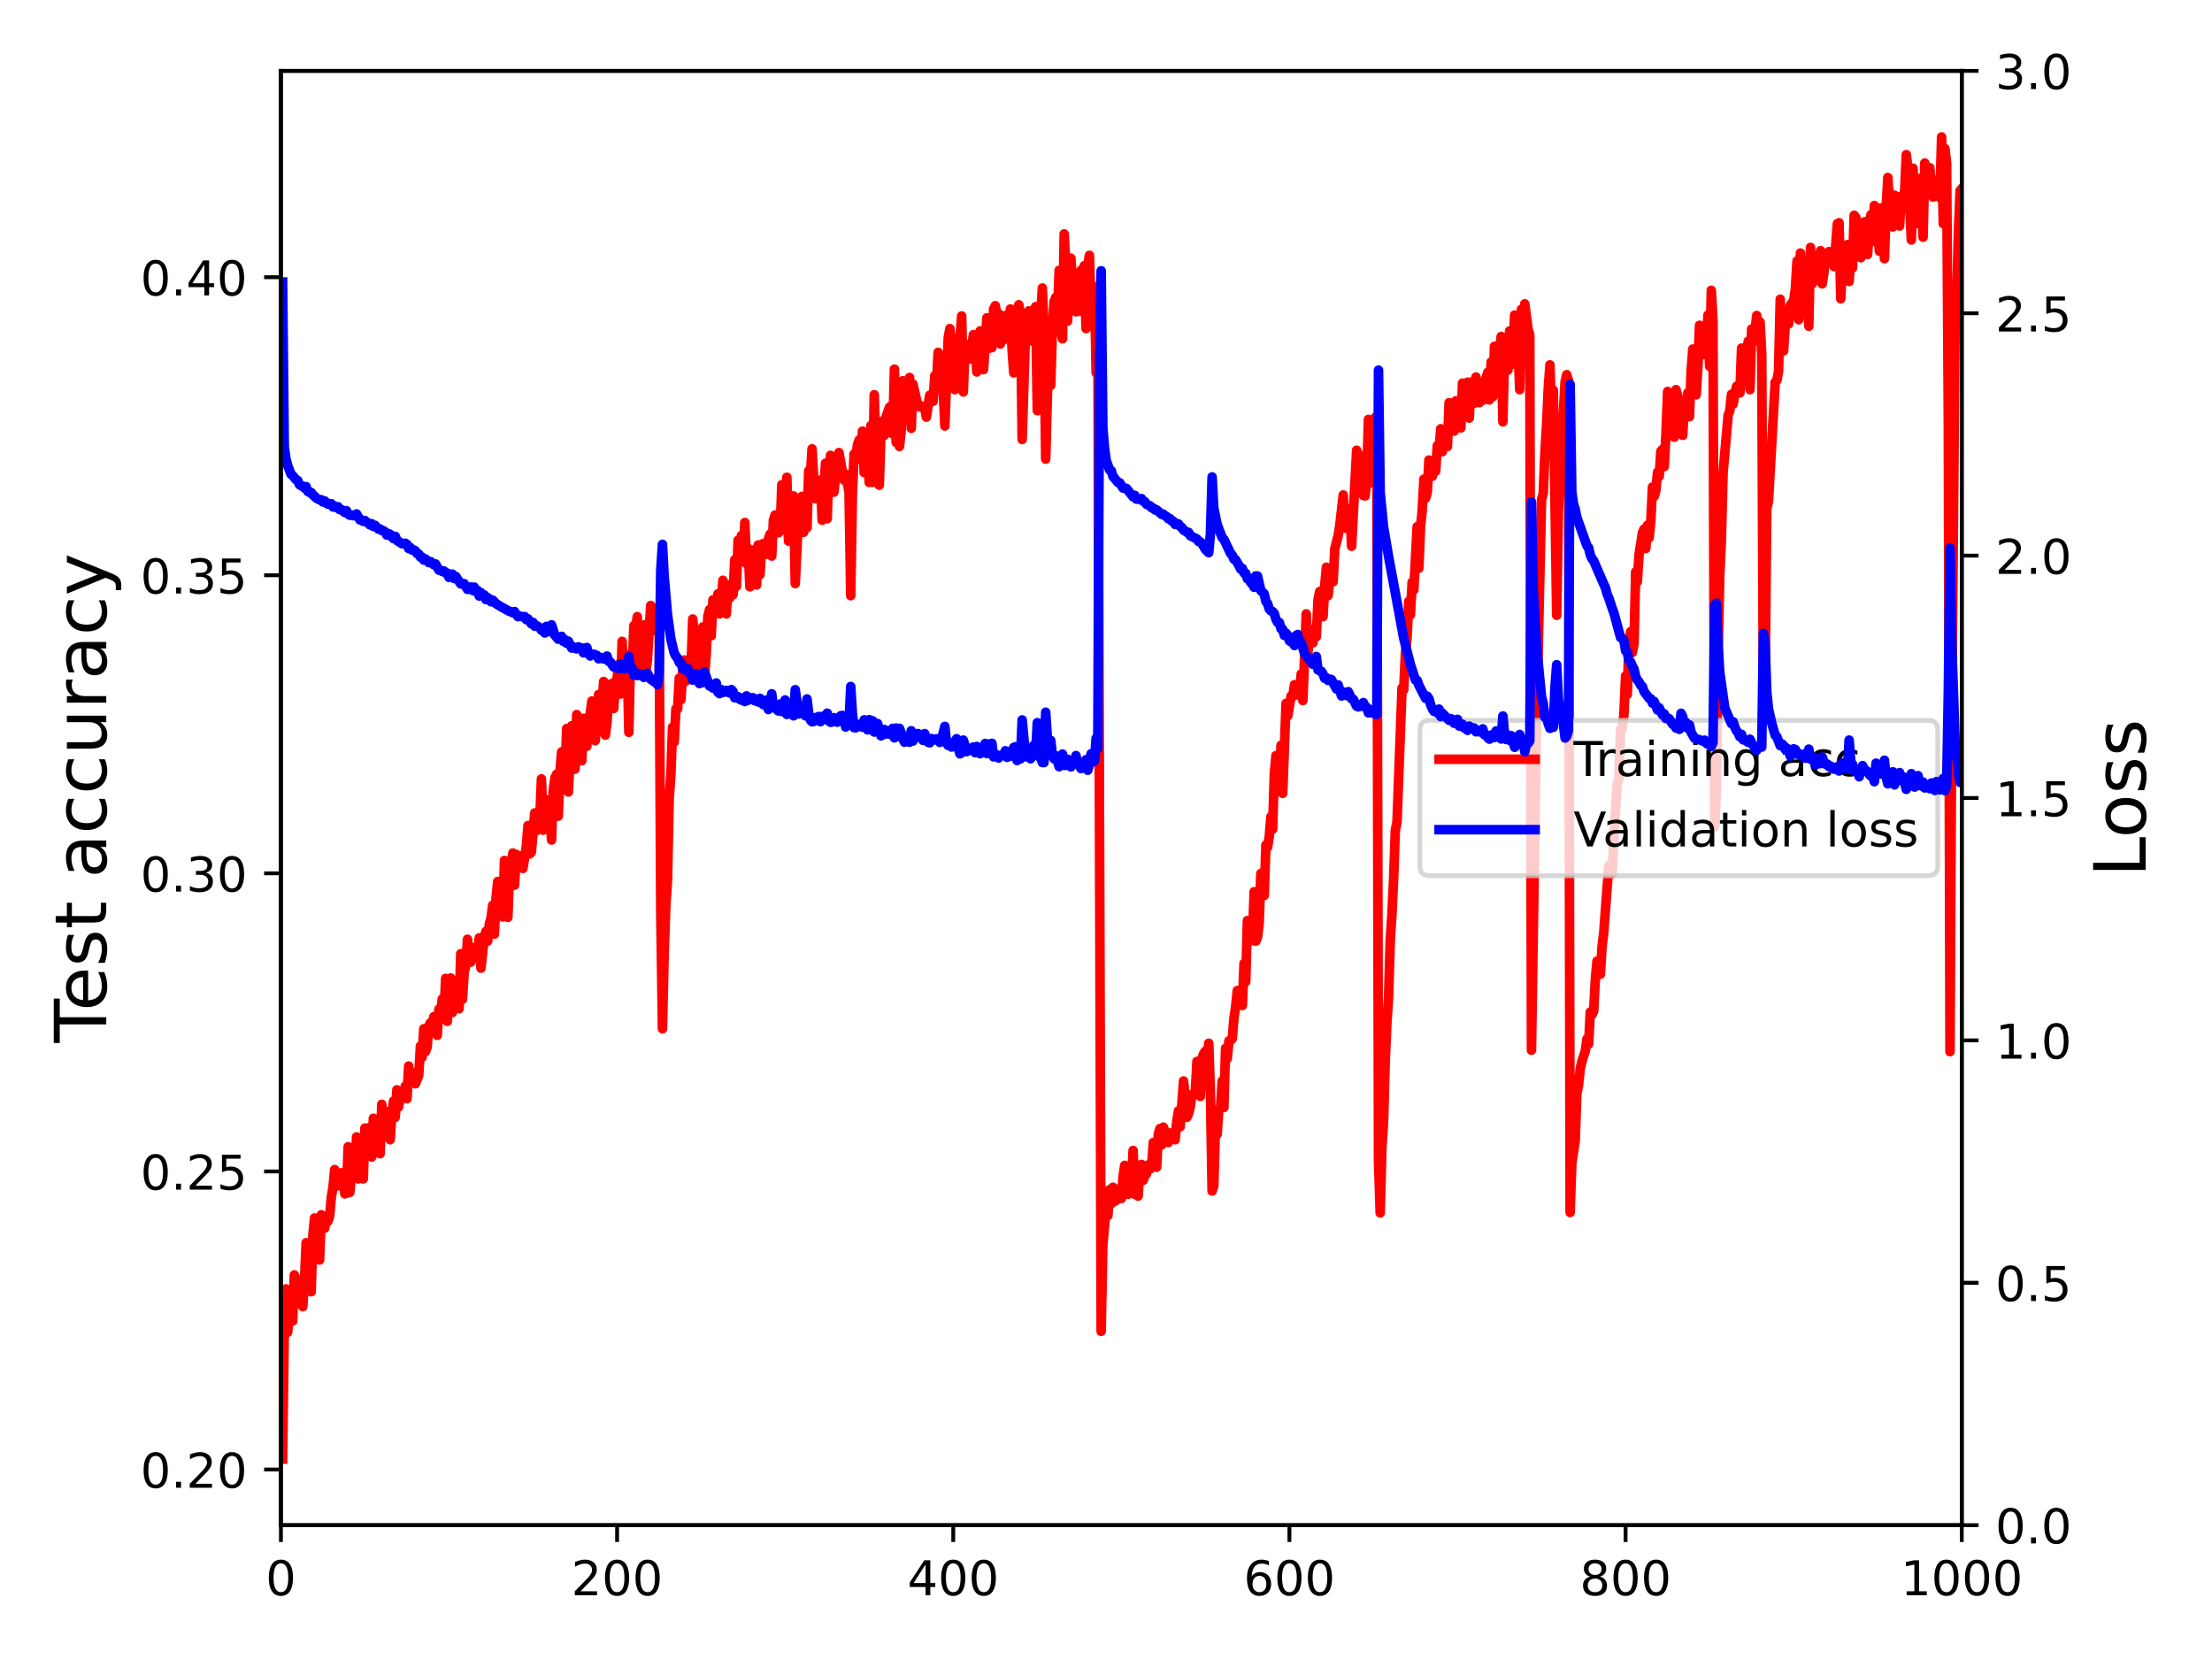 <?xml version="1.0" encoding="utf-8" standalone="no"?>
<!DOCTYPE svg PUBLIC "-//W3C//DTD SVG 1.1//EN"
  "http://www.w3.org/Graphics/SVG/1.1/DTD/svg11.dtd">
<!-- Created with matplotlib (https://matplotlib.org/) -->
<svg height="345.6pt" version="1.1" viewBox="0 0 460.8 345.6" width="460.8pt" xmlns="http://www.w3.org/2000/svg" xmlns:xlink="http://www.w3.org/1999/xlink">
 <defs>
  <style type="text/css">*{stroke-linecap:butt;stroke-linejoin:round;}</style>
 </defs>
 <g id="figure_1">
  <g id="patch_1">
   <path d="M 0 345.6 
L 460.8 345.6 
L 460.8 0 
L 0 0 
z
" style="fill:#ffffff;"/>
  </g>
  <g id="axes_1">
   <g id="patch_2">
    <path d="M 58.52 317.72 
L 408.67 317.72 
L 408.67 14.76 
L 58.52 14.76 
z
" style="fill:#ffffff;"/>
   </g>
   <g id="matplotlib.axis_1">
    <g id="xtick_1">
     <g id="line2d_1">
      <defs>
       <path d="M 0 0 
L 0 3.5 
" id="m85504919a7" style="stroke:#000000;stroke-width:0.8;"/>
      </defs>
      <g>
       <use style="stroke:#000000;stroke-width:0.8;" x="58.52" xlink:href="#m85504919a7" y="317.72"/>
      </g>
     </g>
     <g id="text_1">
      <!-- 0 -->
      <g transform="translate(55.339 332.318)scale(0.1 -0.1)">
       <defs>
        <path d="M 31.781 66.406 
Q 24.172 66.406 20.328 58.906 
Q 16.5 51.422 16.5 36.375 
Q 16.5 21.391 20.328 13.891 
Q 24.172 6.391 31.781 6.391 
Q 39.453 6.391 43.281 13.891 
Q 47.125 21.391 47.125 36.375 
Q 47.125 51.422 43.281 58.906 
Q 39.453 66.406 31.781 66.406 
z
M 31.781 74.219 
Q 44.047 74.219 50.516 64.516 
Q 56.984 54.828 56.984 36.375 
Q 56.984 17.969 50.516 8.266 
Q 44.047 -1.422 31.781 -1.422 
Q 19.531 -1.422 13.062 8.266 
Q 6.594 17.969 6.594 36.375 
Q 6.594 54.828 13.062 64.516 
Q 19.531 74.219 31.781 74.219 
z
" id="DejaVuSans-48"/>
       </defs>
       <use xlink:href="#DejaVuSans-48"/>
      </g>
     </g>
    </g>
    <g id="xtick_2">
     <g id="line2d_2">
      <g>
       <use style="stroke:#000000;stroke-width:0.8;" x="128.55" xlink:href="#m85504919a7" y="317.72"/>
      </g>
     </g>
     <g id="text_2">
      <!-- 200 -->
      <g transform="translate(119.006 332.318)scale(0.1 -0.1)">
       <defs>
        <path d="M 19.188 8.297 
L 53.609 8.297 
L 53.609 0 
L 7.328 0 
L 7.328 8.297 
Q 12.938 14.109 22.625 23.891 
Q 32.328 33.688 34.812 36.531 
Q 39.547 41.844 41.422 45.531 
Q 43.312 49.219 43.312 52.781 
Q 43.312 58.594 39.234 62.25 
Q 35.156 65.922 28.609 65.922 
Q 23.969 65.922 18.812 64.312 
Q 13.672 62.703 7.812 59.422 
L 7.812 69.391 
Q 13.766 71.781 18.938 73 
Q 24.125 74.219 28.422 74.219 
Q 39.75 74.219 46.484 68.547 
Q 53.219 62.891 53.219 53.422 
Q 53.219 48.922 51.531 44.891 
Q 49.859 40.875 45.406 35.406 
Q 44.188 33.984 37.641 27.219 
Q 31.109 20.453 19.188 8.297 
z
" id="DejaVuSans-50"/>
       </defs>
       <use xlink:href="#DejaVuSans-50"/>
       <use x="63.623" xlink:href="#DejaVuSans-48"/>
       <use x="127.246" xlink:href="#DejaVuSans-48"/>
      </g>
     </g>
    </g>
    <g id="xtick_3">
     <g id="line2d_3">
      <g>
       <use style="stroke:#000000;stroke-width:0.8;" x="198.58" xlink:href="#m85504919a7" y="317.72"/>
      </g>
     </g>
     <g id="text_3">
      <!-- 400 -->
      <g transform="translate(189.036 332.318)scale(0.1 -0.1)">
       <defs>
        <path d="M 37.797 64.312 
L 12.891 25.391 
L 37.797 25.391 
z
M 35.203 72.906 
L 47.609 72.906 
L 47.609 25.391 
L 58.016 25.391 
L 58.016 17.188 
L 47.609 17.188 
L 47.609 0 
L 37.797 0 
L 37.797 17.188 
L 4.891 17.188 
L 4.891 26.703 
z
" id="DejaVuSans-52"/>
       </defs>
       <use xlink:href="#DejaVuSans-52"/>
       <use x="63.623" xlink:href="#DejaVuSans-48"/>
       <use x="127.246" xlink:href="#DejaVuSans-48"/>
      </g>
     </g>
    </g>
    <g id="xtick_4">
     <g id="line2d_4">
      <g>
       <use style="stroke:#000000;stroke-width:0.8;" x="268.61" xlink:href="#m85504919a7" y="317.72"/>
      </g>
     </g>
     <g id="text_4">
      <!-- 600 -->
      <g transform="translate(259.066 332.318)scale(0.1 -0.1)">
       <defs>
        <path d="M 33.016 40.375 
Q 26.375 40.375 22.484 35.828 
Q 18.609 31.297 18.609 23.391 
Q 18.609 15.531 22.484 10.953 
Q 26.375 6.391 33.016 6.391 
Q 39.656 6.391 43.531 10.953 
Q 47.406 15.531 47.406 23.391 
Q 47.406 31.297 43.531 35.828 
Q 39.656 40.375 33.016 40.375 
z
M 52.594 71.297 
L 52.594 62.312 
Q 48.875 64.062 45.094 64.984 
Q 41.312 65.922 37.594 65.922 
Q 27.828 65.922 22.672 59.328 
Q 17.531 52.734 16.797 39.406 
Q 19.672 43.656 24.016 45.922 
Q 28.375 48.188 33.594 48.188 
Q 44.578 48.188 50.953 41.516 
Q 57.328 34.859 57.328 23.391 
Q 57.328 12.156 50.688 5.359 
Q 44.047 -1.422 33.016 -1.422 
Q 20.359 -1.422 13.672 8.266 
Q 6.984 17.969 6.984 36.375 
Q 6.984 53.656 15.188 63.938 
Q 23.391 74.219 37.203 74.219 
Q 40.922 74.219 44.703 73.484 
Q 48.484 72.75 52.594 71.297 
z
" id="DejaVuSans-54"/>
       </defs>
       <use xlink:href="#DejaVuSans-54"/>
       <use x="63.623" xlink:href="#DejaVuSans-48"/>
       <use x="127.246" xlink:href="#DejaVuSans-48"/>
      </g>
     </g>
    </g>
    <g id="xtick_5">
     <g id="line2d_5">
      <g>
       <use style="stroke:#000000;stroke-width:0.8;" x="338.64" xlink:href="#m85504919a7" y="317.72"/>
      </g>
     </g>
     <g id="text_5">
      <!-- 800 -->
      <g transform="translate(329.096 332.318)scale(0.1 -0.1)">
       <defs>
        <path d="M 31.781 34.625 
Q 24.75 34.625 20.719 30.859 
Q 16.703 27.094 16.703 20.516 
Q 16.703 13.922 20.719 10.156 
Q 24.75 6.391 31.781 6.391 
Q 38.812 6.391 42.859 10.172 
Q 46.922 13.969 46.922 20.516 
Q 46.922 27.094 42.891 30.859 
Q 38.875 34.625 31.781 34.625 
z
M 21.922 38.812 
Q 15.578 40.375 12.031 44.719 
Q 8.5 49.078 8.5 55.328 
Q 8.5 64.062 14.719 69.141 
Q 20.953 74.219 31.781 74.219 
Q 42.672 74.219 48.875 69.141 
Q 55.078 64.062 55.078 55.328 
Q 55.078 49.078 51.531 44.719 
Q 48 40.375 41.703 38.812 
Q 48.828 37.156 52.797 32.312 
Q 56.781 27.484 56.781 20.516 
Q 56.781 9.906 50.312 4.234 
Q 43.844 -1.422 31.781 -1.422 
Q 19.734 -1.422 13.25 4.234 
Q 6.781 9.906 6.781 20.516 
Q 6.781 27.484 10.781 32.312 
Q 14.797 37.156 21.922 38.812 
z
M 18.312 54.391 
Q 18.312 48.734 21.844 45.562 
Q 25.391 42.391 31.781 42.391 
Q 38.141 42.391 41.719 45.562 
Q 45.312 48.734 45.312 54.391 
Q 45.312 60.062 41.719 63.234 
Q 38.141 66.406 31.781 66.406 
Q 25.391 66.406 21.844 63.234 
Q 18.312 60.062 18.312 54.391 
z
" id="DejaVuSans-56"/>
       </defs>
       <use xlink:href="#DejaVuSans-56"/>
       <use x="63.623" xlink:href="#DejaVuSans-48"/>
       <use x="127.246" xlink:href="#DejaVuSans-48"/>
      </g>
     </g>
    </g>
    <g id="xtick_6">
     <g id="line2d_6">
      <g>
       <use style="stroke:#000000;stroke-width:0.8;" x="408.67" xlink:href="#m85504919a7" y="317.72"/>
      </g>
     </g>
     <g id="text_6">
      <!-- 1000 -->
      <g transform="translate(395.945 332.318)scale(0.1 -0.1)">
       <defs>
        <path d="M 12.406 8.297 
L 28.516 8.297 
L 28.516 63.922 
L 10.984 60.406 
L 10.984 69.391 
L 28.422 72.906 
L 38.281 72.906 
L 38.281 8.297 
L 54.391 8.297 
L 54.391 0 
L 12.406 0 
z
" id="DejaVuSans-49"/>
       </defs>
       <use xlink:href="#DejaVuSans-49"/>
       <use x="63.623" xlink:href="#DejaVuSans-48"/>
       <use x="127.246" xlink:href="#DejaVuSans-48"/>
       <use x="190.869" xlink:href="#DejaVuSans-48"/>
      </g>
     </g>
    </g>
   </g>
   <g id="matplotlib.axis_2">
    <g id="ytick_1">
     <g id="line2d_7">
      <defs>
       <path d="M 0 0 
L -3.5 0 
" id="m773c9b6394" style="stroke:#000000;stroke-width:0.8;"/>
      </defs>
      <g>
       <use style="stroke:#000000;stroke-width:0.8;" x="58.52" xlink:href="#m773c9b6394" y="306.124"/>
      </g>
     </g>
     <g id="text_7">
      <!-- 0.20 -->
      <g transform="translate(29.254 309.924)scale(0.1 -0.1)">
       <defs>
        <path d="M 10.688 12.406 
L 21 12.406 
L 21 0 
L 10.688 0 
z
" id="DejaVuSans-46"/>
       </defs>
       <use xlink:href="#DejaVuSans-48"/>
       <use x="63.623" xlink:href="#DejaVuSans-46"/>
       <use x="95.41" xlink:href="#DejaVuSans-50"/>
       <use x="159.033" xlink:href="#DejaVuSans-48"/>
      </g>
     </g>
    </g>
    <g id="ytick_2">
     <g id="line2d_8">
      <g>
       <use style="stroke:#000000;stroke-width:0.8;" x="58.52" xlink:href="#m773c9b6394" y="244.029"/>
      </g>
     </g>
     <g id="text_8">
      <!-- 0.25 -->
      <g transform="translate(29.254 247.828)scale(0.1 -0.1)">
       <defs>
        <path d="M 10.797 72.906 
L 49.516 72.906 
L 49.516 64.594 
L 19.828 64.594 
L 19.828 46.734 
Q 21.969 47.469 24.109 47.828 
Q 26.266 48.188 28.422 48.188 
Q 40.625 48.188 47.75 41.5 
Q 54.891 34.812 54.891 23.391 
Q 54.891 11.625 47.562 5.094 
Q 40.234 -1.422 26.906 -1.422 
Q 22.312 -1.422 17.547 -0.641 
Q 12.797 0.141 7.719 1.703 
L 7.719 11.625 
Q 12.109 9.234 16.797 8.062 
Q 21.484 6.891 26.703 6.891 
Q 35.156 6.891 40.078 11.328 
Q 45.016 15.766 45.016 23.391 
Q 45.016 31 40.078 35.438 
Q 35.156 39.891 26.703 39.891 
Q 22.75 39.891 18.812 39.016 
Q 14.891 38.141 10.797 36.281 
z
" id="DejaVuSans-53"/>
       </defs>
       <use xlink:href="#DejaVuSans-48"/>
       <use x="63.623" xlink:href="#DejaVuSans-46"/>
       <use x="95.41" xlink:href="#DejaVuSans-50"/>
       <use x="159.033" xlink:href="#DejaVuSans-53"/>
      </g>
     </g>
    </g>
    <g id="ytick_3">
     <g id="line2d_9">
      <g>
       <use style="stroke:#000000;stroke-width:0.8;" x="58.52" xlink:href="#m773c9b6394" y="181.934"/>
      </g>
     </g>
     <g id="text_9">
      <!-- 0.30 -->
      <g transform="translate(29.254 185.733)scale(0.1 -0.1)">
       <defs>
        <path d="M 40.578 39.312 
Q 47.656 37.797 51.625 33 
Q 55.609 28.219 55.609 21.188 
Q 55.609 10.406 48.188 4.484 
Q 40.766 -1.422 27.094 -1.422 
Q 22.516 -1.422 17.656 -0.516 
Q 12.797 0.391 7.625 2.203 
L 7.625 11.719 
Q 11.719 9.328 16.594 8.109 
Q 21.484 6.891 26.812 6.891 
Q 36.078 6.891 40.938 10.547 
Q 45.797 14.203 45.797 21.188 
Q 45.797 27.641 41.281 31.266 
Q 36.766 34.906 28.719 34.906 
L 20.219 34.906 
L 20.219 43.016 
L 29.109 43.016 
Q 36.375 43.016 40.234 45.922 
Q 44.094 48.828 44.094 54.297 
Q 44.094 59.906 40.109 62.906 
Q 36.141 65.922 28.719 65.922 
Q 24.656 65.922 20.016 65.031 
Q 15.375 64.156 9.812 62.312 
L 9.812 71.094 
Q 15.438 72.656 20.344 73.438 
Q 25.25 74.219 29.594 74.219 
Q 40.828 74.219 47.359 69.109 
Q 53.906 64.016 53.906 55.328 
Q 53.906 49.266 50.438 45.094 
Q 46.969 40.922 40.578 39.312 
z
" id="DejaVuSans-51"/>
       </defs>
       <use xlink:href="#DejaVuSans-48"/>
       <use x="63.623" xlink:href="#DejaVuSans-46"/>
       <use x="95.41" xlink:href="#DejaVuSans-51"/>
       <use x="159.033" xlink:href="#DejaVuSans-48"/>
      </g>
     </g>
    </g>
    <g id="ytick_4">
     <g id="line2d_10">
      <g>
       <use style="stroke:#000000;stroke-width:0.8;" x="58.52" xlink:href="#m773c9b6394" y="119.838"/>
      </g>
     </g>
     <g id="text_10">
      <!-- 0.35 -->
      <g transform="translate(29.254 123.638)scale(0.1 -0.1)">
       <use xlink:href="#DejaVuSans-48"/>
       <use x="63.623" xlink:href="#DejaVuSans-46"/>
       <use x="95.41" xlink:href="#DejaVuSans-51"/>
       <use x="159.033" xlink:href="#DejaVuSans-53"/>
      </g>
     </g>
    </g>
    <g id="ytick_5">
     <g id="line2d_11">
      <g>
       <use style="stroke:#000000;stroke-width:0.8;" x="58.52" xlink:href="#m773c9b6394" y="57.743"/>
      </g>
     </g>
     <g id="text_11">
      <!-- 0.40 -->
      <g transform="translate(29.254 61.542)scale(0.1 -0.1)">
       <use xlink:href="#DejaVuSans-48"/>
       <use x="63.623" xlink:href="#DejaVuSans-46"/>
       <use x="95.41" xlink:href="#DejaVuSans-52"/>
       <use x="159.033" xlink:href="#DejaVuSans-48"/>
      </g>
     </g>
    </g>
    <g id="text_12">
     <!-- Test accuracy -->
     <g transform="translate(22.135 217.231)rotate(-90)scale(0.15 -0.15)">
      <defs>
       <path d="M -0.297 72.906 
L 61.375 72.906 
L 61.375 64.594 
L 35.5 64.594 
L 35.5 0 
L 25.594 0 
L 25.594 64.594 
L -0.297 64.594 
z
" id="DejaVuSans-84"/>
       <path d="M 56.203 29.594 
L 56.203 25.203 
L 14.891 25.203 
Q 15.484 15.922 20.484 11.062 
Q 25.484 6.203 34.422 6.203 
Q 39.594 6.203 44.453 7.469 
Q 49.312 8.734 54.109 11.281 
L 54.109 2.781 
Q 49.266 0.734 44.188 -0.344 
Q 39.109 -1.422 33.891 -1.422 
Q 20.797 -1.422 13.156 6.188 
Q 5.516 13.812 5.516 26.812 
Q 5.516 40.234 12.766 48.109 
Q 20.016 56 32.328 56 
Q 43.359 56 49.781 48.891 
Q 56.203 41.797 56.203 29.594 
z
M 47.219 32.234 
Q 47.125 39.594 43.094 43.984 
Q 39.062 48.391 32.422 48.391 
Q 24.906 48.391 20.391 44.141 
Q 15.875 39.891 15.188 32.172 
z
" id="DejaVuSans-101"/>
       <path d="M 44.281 53.078 
L 44.281 44.578 
Q 40.484 46.531 36.375 47.5 
Q 32.281 48.484 27.875 48.484 
Q 21.188 48.484 17.844 46.438 
Q 14.5 44.391 14.5 40.281 
Q 14.5 37.156 16.891 35.375 
Q 19.281 33.594 26.516 31.984 
L 29.594 31.297 
Q 39.156 29.25 43.188 25.516 
Q 47.219 21.781 47.219 15.094 
Q 47.219 7.469 41.188 3.016 
Q 35.156 -1.422 24.609 -1.422 
Q 20.219 -1.422 15.453 -0.562 
Q 10.688 0.297 5.422 2 
L 5.422 11.281 
Q 10.406 8.688 15.234 7.391 
Q 20.062 6.109 24.812 6.109 
Q 31.156 6.109 34.562 8.281 
Q 37.984 10.453 37.984 14.406 
Q 37.984 18.062 35.516 20.016 
Q 33.062 21.969 24.703 23.781 
L 21.578 24.516 
Q 13.234 26.266 9.516 29.906 
Q 5.812 33.547 5.812 39.891 
Q 5.812 47.609 11.281 51.797 
Q 16.75 56 26.812 56 
Q 31.781 56 36.172 55.266 
Q 40.578 54.547 44.281 53.078 
z
" id="DejaVuSans-115"/>
       <path d="M 18.312 70.219 
L 18.312 54.688 
L 36.812 54.688 
L 36.812 47.703 
L 18.312 47.703 
L 18.312 18.016 
Q 18.312 11.328 20.141 9.422 
Q 21.969 7.516 27.594 7.516 
L 36.812 7.516 
L 36.812 0 
L 27.594 0 
Q 17.188 0 13.234 3.875 
Q 9.281 7.766 9.281 18.016 
L 9.281 47.703 
L 2.688 47.703 
L 2.688 54.688 
L 9.281 54.688 
L 9.281 70.219 
z
" id="DejaVuSans-116"/>
       <path id="DejaVuSans-32"/>
       <path d="M 34.281 27.484 
Q 23.391 27.484 19.188 25 
Q 14.984 22.516 14.984 16.5 
Q 14.984 11.719 18.141 8.906 
Q 21.297 6.109 26.703 6.109 
Q 34.188 6.109 38.703 11.406 
Q 43.219 16.703 43.219 25.484 
L 43.219 27.484 
z
M 52.203 31.203 
L 52.203 0 
L 43.219 0 
L 43.219 8.297 
Q 40.141 3.328 35.547 0.953 
Q 30.953 -1.422 24.312 -1.422 
Q 15.922 -1.422 10.953 3.297 
Q 6 8.016 6 15.922 
Q 6 25.141 12.172 29.828 
Q 18.359 34.516 30.609 34.516 
L 43.219 34.516 
L 43.219 35.406 
Q 43.219 41.609 39.141 45 
Q 35.062 48.391 27.688 48.391 
Q 23 48.391 18.547 47.266 
Q 14.109 46.141 10.016 43.891 
L 10.016 52.203 
Q 14.938 54.109 19.578 55.047 
Q 24.219 56 28.609 56 
Q 40.484 56 46.344 49.844 
Q 52.203 43.703 52.203 31.203 
z
" id="DejaVuSans-97"/>
       <path d="M 48.781 52.594 
L 48.781 44.188 
Q 44.969 46.297 41.141 47.344 
Q 37.312 48.391 33.406 48.391 
Q 24.656 48.391 19.812 42.844 
Q 14.984 37.312 14.984 27.297 
Q 14.984 17.281 19.812 11.734 
Q 24.656 6.203 33.406 6.203 
Q 37.312 6.203 41.141 7.25 
Q 44.969 8.297 48.781 10.406 
L 48.781 2.094 
Q 45.016 0.344 40.984 -0.531 
Q 36.969 -1.422 32.422 -1.422 
Q 20.062 -1.422 12.781 6.344 
Q 5.516 14.109 5.516 27.297 
Q 5.516 40.672 12.859 48.328 
Q 20.219 56 33.016 56 
Q 37.156 56 41.109 55.141 
Q 45.062 54.297 48.781 52.594 
z
" id="DejaVuSans-99"/>
       <path d="M 8.5 21.578 
L 8.5 54.688 
L 17.484 54.688 
L 17.484 21.922 
Q 17.484 14.156 20.5 10.266 
Q 23.531 6.391 29.594 6.391 
Q 36.859 6.391 41.078 11.031 
Q 45.312 15.672 45.312 23.688 
L 45.312 54.688 
L 54.297 54.688 
L 54.297 0 
L 45.312 0 
L 45.312 8.406 
Q 42.047 3.422 37.719 1 
Q 33.406 -1.422 27.688 -1.422 
Q 18.266 -1.422 13.375 4.438 
Q 8.5 10.297 8.5 21.578 
z
M 31.109 56 
z
" id="DejaVuSans-117"/>
       <path d="M 41.109 46.297 
Q 39.594 47.172 37.812 47.578 
Q 36.031 48 33.891 48 
Q 26.266 48 22.188 43.047 
Q 18.109 38.094 18.109 28.812 
L 18.109 0 
L 9.078 0 
L 9.078 54.688 
L 18.109 54.688 
L 18.109 46.188 
Q 20.953 51.172 25.484 53.578 
Q 30.031 56 36.531 56 
Q 37.453 56 38.578 55.875 
Q 39.703 55.766 41.062 55.516 
z
" id="DejaVuSans-114"/>
       <path d="M 32.172 -5.078 
Q 28.375 -14.844 24.75 -17.812 
Q 21.141 -20.797 15.094 -20.797 
L 7.906 -20.797 
L 7.906 -13.281 
L 13.188 -13.281 
Q 16.891 -13.281 18.938 -11.516 
Q 21 -9.766 23.484 -3.219 
L 25.094 0.875 
L 2.984 54.688 
L 12.5 54.688 
L 29.594 11.922 
L 46.688 54.688 
L 56.203 54.688 
z
" id="DejaVuSans-121"/>
      </defs>
      <use xlink:href="#DejaVuSans-84"/>
      <use x="44.084" xlink:href="#DejaVuSans-101"/>
      <use x="105.607" xlink:href="#DejaVuSans-115"/>
      <use x="157.707" xlink:href="#DejaVuSans-116"/>
      <use x="196.916" xlink:href="#DejaVuSans-32"/>
      <use x="228.703" xlink:href="#DejaVuSans-97"/>
      <use x="289.982" xlink:href="#DejaVuSans-99"/>
      <use x="344.963" xlink:href="#DejaVuSans-99"/>
      <use x="399.943" xlink:href="#DejaVuSans-117"/>
      <use x="463.322" xlink:href="#DejaVuSans-114"/>
      <use x="504.436" xlink:href="#DejaVuSans-97"/>
      <use x="565.715" xlink:href="#DejaVuSans-99"/>
      <use x="620.695" xlink:href="#DejaVuSans-121"/>
     </g>
    </g>
   </g>
   <g id="line2d_12">
    <path clip-path="url(#p4b87b44913)" d="M 58.87 303.949 
L 59.22 277.34 
L 59.57 268.502 
L 59.921 277.534 
L 60.271 273.552 
L 60.621 271.804 
L 60.971 275.203 
L 61.321 265.589 
L 61.671 271.221 
L 62.022 266.56 
L 62.372 267.919 
L 62.722 267.919 
L 63.072 272.192 
L 63.422 266.948 
L 63.772 258.888 
L 64.122 259.276 
L 64.473 262.772 
L 64.823 269.085 
L 65.173 257.334 
L 65.523 253.741 
L 65.873 254.906 
L 66.223 256.751 
L 66.573 262.481 
L 66.924 253.061 
L 67.274 253.644 
L 67.624 255.877 
L 67.974 253.935 
L 68.324 254.42 
L 68.674 253.255 
L 69.025 249.37 
L 69.375 247.234 
L 69.725 243.641 
L 70.075 247.137 
L 70.425 246.069 
L 70.775 246.069 
L 71.125 244.32 
L 71.476 244.515 
L 71.826 248.691 
L 72.176 248.594 
L 72.526 238.882 
L 72.876 248.399 
L 73.226 244.418 
L 73.576 243.738 
L 73.927 244.515 
L 74.277 236.843 
L 74.627 245.583 
L 74.977 240.242 
L 75.327 244.903 
L 75.677 245.583 
L 76.028 234.997 
L 76.378 236.648 
L 76.728 236.551 
L 77.078 234.803 
L 77.428 241.019 
L 77.778 232.958 
L 78.128 238.396 
L 78.479 236.163 
L 78.829 237.231 
L 79.179 240.339 
L 79.529 230.045 
L 79.879 235.58 
L 80.579 231.598 
L 80.93 232.958 
L 81.28 237.425 
L 81.63 231.987 
L 81.98 229.365 
L 82.33 232.764 
L 82.68 227.034 
L 83.031 230.627 
L 83.381 228.588 
L 83.731 227.617 
L 84.081 228.782 
L 84.431 226.257 
L 84.781 228.879 
L 85.131 222.081 
L 85.482 225.383 
L 85.832 224.121 
L 86.182 223.538 
L 86.532 225.772 
L 87.232 224.023 
L 87.582 217.905 
L 87.933 220.236 
L 88.283 214.312 
L 88.633 219.071 
L 88.983 218.099 
L 89.333 213.729 
L 89.683 213.049 
L 90.034 213.632 
L 90.384 211.787 
L 90.734 213.147 
L 91.084 215.672 
L 91.434 210.233 
L 91.784 211.01 
L 92.134 208.097 
L 92.485 211.593 
L 92.835 203.824 
L 93.185 212.758 
L 93.535 206.543 
L 93.885 203.726 
L 94.235 210.913 
L 94.936 206.251 
L 95.286 207.708 
L 95.636 210.136 
L 95.986 198.676 
L 96.336 208.194 
L 96.686 202.658 
L 97.037 201.007 
L 97.387 195.666 
L 97.737 199.842 
L 98.087 200.424 
L 98.437 197.414 
L 98.787 197.802 
L 99.137 199.356 
L 99.488 198.774 
L 99.838 195.375 
L 100.188 201.687 
L 100.888 195.18 
L 101.238 194.015 
L 101.588 196.054 
L 101.939 192.461 
L 102.289 191.199 
L 102.639 188.576 
L 102.989 194.598 
L 103.339 187.023 
L 103.689 183.624 
L 104.04 187.411 
L 104.39 185.857 
L 104.74 191.004 
L 105.09 179.253 
L 105.44 183.818 
L 105.79 191.101 
L 106.14 182.07 
L 106.841 177.7 
L 107.191 184.4 
L 107.541 177.991 
L 107.891 179.156 
L 108.241 178.282 
L 108.942 180.904 
L 109.642 176.34 
L 109.992 171.97 
L 110.342 177.894 
L 110.692 177.505 
L 111.393 169.348 
L 111.743 173.038 
L 112.093 170.61 
L 112.443 170.61 
L 112.793 162.258 
L 113.143 172.941 
L 113.494 166.434 
L 113.844 167.891 
L 114.194 170.513 
L 114.544 167.697 
L 114.894 174.98 
L 115.244 164.783 
L 115.594 162.064 
L 115.945 161.287 
L 116.295 170.027 
L 116.645 160.802 
L 116.995 156.626 
L 117.345 160.025 
L 117.695 161.773 
L 118.046 151.77 
L 118.396 164.977 
L 119.096 151.187 
L 119.446 160.122 
L 119.796 160.219 
L 120.146 148.856 
L 120.497 153.906 
L 120.847 157.014 
L 121.197 158.471 
L 121.547 149.633 
L 121.897 153.129 
L 122.247 155.46 
L 122.597 150.216 
L 122.948 148.662 
L 123.298 146.04 
L 123.648 149.536 
L 123.998 154.295 
L 124.698 144.68 
L 125.049 145.166 
L 125.399 147.594 
L 125.749 141.961 
L 126.099 153.129 
L 126.449 150.604 
L 126.799 144.098 
L 127.149 145.652 
L 127.5 142.35 
L 127.85 147.594 
L 128.2 142.155 
L 128.55 141.281 
L 128.9 138.368 
L 129.25 144.583 
L 129.6 133.609 
L 129.951 141.767 
L 130.301 140.893 
L 130.651 137.3 
L 131.001 152.547 
L 131.351 136.231 
L 131.701 139.048 
L 132.052 130.307 
L 132.402 131.084 
L 132.752 128.462 
L 133.102 138.854 
L 133.452 132.93 
L 133.802 131.181 
L 134.152 130.21 
L 134.503 140.019 
L 134.853 137.688 
L 135.553 126.132 
L 135.903 129.142 
L 136.253 126.714 
L 136.603 131.376 
L 136.954 127.2 
L 137.304 129.142 
L 137.654 190.422 
L 138.004 214.312 
L 138.354 198.774 
L 138.704 188.674 
L 139.054 183.235 
L 139.405 166.337 
L 139.755 161.384 
L 140.105 151.479 
L 140.455 154.586 
L 140.805 147.691 
L 141.155 147.691 
L 141.506 141.281 
L 141.856 145.749 
L 142.206 139.825 
L 142.556 137.494 
L 142.906 141.864 
L 143.256 137.494 
L 143.606 140.99 
L 143.957 139.145 
L 144.307 128.948 
L 144.657 133.124 
L 145.007 141.379 
L 145.357 132.93 
L 145.707 131.57 
L 146.058 133.901 
L 146.408 130.599 
L 146.758 140.99 
L 147.108 136.426 
L 147.458 128.365 
L 147.808 127.006 
L 148.158 132.444 
L 148.509 124.966 
L 148.859 127.491 
L 149.209 126.423 
L 149.559 123.704 
L 149.909 127.88 
L 150.259 124.966 
L 150.609 120.887 
L 151.31 127.88 
L 151.66 121.858 
L 152.01 124.578 
L 152.36 123.412 
L 152.71 123.898 
L 153.06 116.614 
L 153.411 122.15 
L 153.761 112.535 
L 154.111 116.226 
L 154.461 111.564 
L 154.811 117.003 
L 155.161 108.845 
L 155.512 117.391 
L 155.862 114.283 
L 156.212 122.247 
L 156.562 115.449 
L 156.912 115.449 
L 157.262 114.478 
L 157.612 121.858 
L 157.963 113.507 
L 158.313 119.722 
L 158.663 113.895 
L 159.013 113.215 
L 159.363 115.06 
L 159.713 115.449 
L 160.064 112.341 
L 160.414 111.273 
L 160.764 115.837 
L 161.114 108.359 
L 161.464 107.291 
L 161.814 107.971 
L 162.164 110.982 
L 162.515 110.593 
L 162.865 100.979 
L 163.565 110.108 
L 163.915 99.425 
L 164.265 112.73 
L 164.615 105.932 
L 164.966 107.777 
L 165.316 103.309 
L 165.666 121.567 
L 166.366 107.194 
L 166.716 106.709 
L 167.066 103.407 
L 167.417 110.884 
L 167.767 103.698 
L 168.117 109.913 
L 168.467 98.065 
L 168.817 99.036 
L 169.167 93.501 
L 169.518 100.008 
L 169.868 103.892 
L 170.218 103.601 
L 170.568 100.299 
L 170.918 100.008 
L 171.268 108.359 
L 171.969 96.511 
L 172.319 108.068 
L 172.669 97.288 
L 173.019 94.86 
L 173.369 100.979 
L 173.719 102.533 
L 174.07 99.231 
L 174.42 97.288 
L 174.77 94.278 
L 175.47 98.259 
L 175.82 100.008 
L 176.17 98.745 
L 176.871 102.533 
L 177.221 124.092 
L 177.571 102.824 
L 177.921 94.569 
L 178.271 95.832 
L 178.621 92.627 
L 178.972 91.656 
L 179.322 94.084 
L 179.672 89.81 
L 180.022 98.454 
L 180.372 90.393 
L 180.722 93.015 
L 181.072 100.493 
L 181.423 88.645 
L 181.773 100.493 
L 182.123 82.236 
L 182.473 95.152 
L 182.823 89.616 
L 183.173 101.076 
L 183.524 90.005 
L 183.874 87.674 
L 184.224 90.685 
L 184.574 86.897 
L 185.274 84.858 
L 185.624 84.566 
L 185.975 90.393 
L 186.325 76.894 
L 186.675 92.141 
L 187.025 87.383 
L 187.375 93.015 
L 187.725 89.908 
L 188.076 79.322 
L 188.426 83.692 
L 188.776 85.149 
L 189.126 80.39 
L 189.476 78.642 
L 189.826 89.228 
L 190.176 80.002 
L 191.227 84.566 
L 191.577 84.761 
L 191.927 84.566 
L 192.277 84.858 
L 192.627 84.955 
L 192.978 86.897 
L 193.678 82.333 
L 194.028 83.692 
L 194.378 83.595 
L 194.728 78.254 
L 195.078 80.099 
L 195.429 73.398 
L 195.779 79.516 
L 196.129 80.099 
L 196.479 81.07 
L 196.829 88.742 
L 197.53 70.387 
L 197.88 68.445 
L 198.23 73.01 
L 198.58 80.099 
L 198.93 81.167 
L 199.28 79.419 
L 199.63 70.29 
L 199.981 70.485 
L 200.331 65.823 
L 200.681 81.653 
L 201.031 71.65 
L 201.381 74.175 
L 201.731 74.855 
L 202.082 74.758 
L 202.782 69.708 
L 203.132 70.193 
L 203.482 77.477 
L 203.832 70.776 
L 204.182 68.931 
L 204.533 76.02 
L 204.883 76.991 
L 205.583 66.212 
L 205.933 72.621 
L 206.283 71.747 
L 206.633 72.427 
L 206.984 64.366 
L 207.334 63.687 
L 207.684 65.726 
L 208.034 65.337 
L 208.384 71.65 
L 208.734 69.028 
L 209.084 70.776 
L 209.435 65.726 
L 209.785 66.891 
L 210.135 67.571 
L 210.485 64.366 
L 210.835 72.912 
L 211.185 77.671 
L 211.536 74.855 
L 211.886 64.949 
L 212.236 63.492 
L 212.586 65.532 
L 212.936 91.559 
L 213.636 69.319 
L 213.987 68.154 
L 214.337 64.755 
L 214.687 65.726 
L 215.037 71.067 
L 215.387 70.485 
L 215.737 63.881 
L 216.088 85.537 
L 216.438 63.881 
L 216.788 66.503 
L 217.138 59.996 
L 217.488 68.445 
L 217.838 95.637 
L 218.539 69.416 
L 218.889 80.293 
L 219.239 68.154 
L 219.589 62.813 
L 219.939 61.938 
L 220.289 65.92 
L 220.639 56.306 
L 220.99 68.737 
L 221.34 70.582 
L 221.69 48.731 
L 222.04 55.626 
L 222.39 66.891 
L 222.74 58.345 
L 223.09 53.781 
L 223.441 60.288 
L 223.791 64.075 
L 224.141 64.949 
L 224.491 63.687 
L 224.841 64.852 
L 225.191 56.306 
L 225.542 59.802 
L 225.892 55.335 
L 226.242 68.445 
L 226.592 55.432 
L 226.942 53.198 
L 227.292 63.784 
L 227.993 59.705 
L 228.343 77.671 
L 228.693 64.755 
L 229.393 277.34 
L 229.743 259.276 
L 230.444 251.313 
L 230.794 253.255 
L 231.144 247.817 
L 231.494 250.73 
L 231.844 247.331 
L 232.194 250.244 
L 232.545 250.05 
L 232.895 247.719 
L 233.245 248.399 
L 233.595 249.662 
L 233.945 245.195 
L 234.295 242.767 
L 234.645 245.292 
L 234.996 248.788 
L 235.346 244.612 
L 235.696 246.845 
L 236.046 239.659 
L 236.396 248.788 
L 236.746 246.554 
L 237.096 249.176 
L 237.447 243.252 
L 237.797 242.572 
L 238.147 245.874 
L 238.497 244.903 
L 238.847 244.515 
L 239.197 242.67 
L 239.548 243.544 
L 239.898 243.058 
L 240.248 238.008 
L 240.598 238.105 
L 240.948 243.155 
L 241.298 236.26 
L 241.648 235.095 
L 241.999 238.494 
L 242.349 234.803 
L 242.699 237.522 
L 243.049 235.774 
L 243.399 238.008 
L 244.1 236.357 
L 244.45 235.871 
L 244.8 237.425 
L 245.15 233.541 
L 245.5 231.404 
L 245.85 234.706 
L 246.551 225.189 
L 246.901 228.394 
L 247.251 232.764 
L 247.601 231.987 
L 247.951 230.627 
L 248.301 228.005 
L 248.651 227.908 
L 249.002 227.422 
L 249.352 221.11 
L 249.702 222.372 
L 250.052 228.394 
L 250.402 220.43 
L 250.752 219.459 
L 251.102 218.973 
L 251.453 220.43 
L 251.803 217.323 
L 252.153 227.52 
L 252.503 248.108 
L 252.853 247.04 
L 253.203 234.803 
L 253.554 236.26 
L 253.904 231.113 
L 254.254 230.919 
L 254.604 225.189 
L 254.954 230.724 
L 255.304 218.391 
L 255.654 220.527 
L 256.005 216.837 
L 256.355 216.74 
L 256.705 216.351 
L 257.055 212.078 
L 257.405 209.748 
L 257.755 206.349 
L 258.106 207.028 
L 258.806 209.456 
L 259.156 200.716 
L 259.506 204.503 
L 259.856 191.781 
L 260.206 193.529 
L 260.557 192.364 
L 260.907 195.957 
L 261.257 185.76 
L 261.607 196.054 
L 261.957 195.277 
L 262.307 192.364 
L 262.657 181.973 
L 263.008 184.789 
L 263.358 186.537 
L 263.708 176.049 
L 264.058 176.534 
L 264.408 174.301 
L 264.758 170.125 
L 265.108 172.747 
L 265.459 161.287 
L 265.809 157.403 
L 266.159 157.597 
L 266.509 164.395 
L 266.859 155.266 
L 267.209 165.269 
L 267.91 146.526 
L 268.26 149.148 
L 268.96 144.972 
L 269.31 145.069 
L 269.66 142.641 
L 270.011 144.292 
L 270.361 144.778 
L 270.711 144.486 
L 271.061 140.407 
L 271.411 145.943 
L 272.111 127.88 
L 272.462 135.94 
L 272.812 131.958 
L 273.512 133.901 
L 273.862 130.987 
L 274.212 132.638 
L 274.563 124.966 
L 274.913 123.218 
L 275.263 123.121 
L 275.613 128.462 
L 275.963 121.956 
L 276.313 118.168 
L 276.663 124.092 
L 277.014 120.499 
L 277.364 120.499 
L 277.714 121.179 
L 278.064 114.283 
L 278.764 111.564 
L 279.115 109.331 
L 279.815 103.115 
L 280.165 108.457 
L 280.515 110.108 
L 280.865 108.359 
L 281.215 106.029 
L 281.566 113.798 
L 282.616 93.792 
L 282.966 94.666 
L 283.316 97.774 
L 283.666 99.134 
L 284.017 103.212 
L 284.367 103.309 
L 284.717 100.008 
L 285.067 87.383 
L 285.417 100.59 
L 285.767 94.278 
L 286.118 97.191 
L 286.468 86.994 
L 286.818 94.86 
L 287.168 241.795 
L 287.518 252.672 
L 287.868 239.271 
L 288.218 233.735 
L 288.569 221.013 
L 288.919 212.952 
L 289.269 207.708 
L 289.619 195.763 
L 289.969 190.422 
L 290.319 183.041 
L 290.669 172.941 
L 291.02 171.29 
L 292.07 143.321 
L 292.42 143.709 
L 292.77 136.134 
L 293.12 132.832 
L 293.471 125.257 
L 293.821 128.074 
L 294.171 121.276 
L 294.521 122.927 
L 295.221 109.719 
L 295.572 118.362 
L 295.922 109.622 
L 296.272 106.417 
L 296.622 99.813 
L 296.972 103.795 
L 297.322 102.63 
L 297.672 95.832 
L 298.373 99.231 
L 298.723 96.997 
L 299.073 98.162 
L 299.423 92.821 
L 299.773 93.986 
L 300.123 89.325 
L 300.474 94.084 
L 300.824 90.296 
L 301.174 91.364 
L 301.524 93.015 
L 301.874 83.886 
L 302.224 87.286 
L 302.575 87.48 
L 302.925 89.81 
L 303.275 83.498 
L 303.625 88.16 
L 303.975 85.537 
L 304.325 89.131 
L 304.675 79.808 
L 305.376 83.401 
L 305.726 79.613 
L 306.076 87.091 
L 306.426 79.613 
L 306.776 83.984 
L 307.127 83.984 
L 307.477 78.545 
L 307.827 82.138 
L 308.177 83.886 
L 308.527 80.876 
L 308.877 83.401 
L 309.227 79.808 
L 309.928 77.574 
L 310.278 83.304 
L 310.628 75.437 
L 310.978 82.624 
L 311.328 72.136 
L 311.678 76.409 
L 312.029 77.283 
L 312.379 72.718 
L 312.729 70.096 
L 313.079 87.868 
L 313.429 73.204 
L 313.779 73.01 
L 314.13 77.088 
L 314.48 68.931 
L 314.83 75.923 
L 315.18 73.01 
L 315.53 65.629 
L 315.88 66.697 
L 316.23 72.136 
L 316.581 81.167 
L 316.931 64.463 
L 317.281 70.776 
L 317.631 63.298 
L 318.331 68.639 
L 318.681 69.708 
L 319.032 218.779 
L 320.082 150.993 
L 321.132 104.086 
L 321.483 102.824 
L 321.833 94.278 
L 322.183 88.548 
L 322.533 80.779 
L 322.883 76.02 
L 323.233 88.16 
L 323.584 81.264 
L 324.284 128.171 
L 324.634 106.709 
L 324.984 97.58 
L 325.334 92.141 
L 326.035 79.516 
L 326.385 78.06 
L 326.735 79.225 
L 327.085 252.575 
L 327.435 242.378 
L 328.135 237.62 
L 328.486 227.811 
L 328.836 226.063 
L 329.186 222.664 
L 329.536 221.11 
L 330.236 218.973 
L 330.587 216.448 
L 330.937 217.517 
L 331.287 210.816 
L 331.637 211.399 
L 331.987 210.622 
L 332.337 204.018 
L 332.687 200.23 
L 333.038 201.201 
L 333.388 202.949 
L 333.738 197.123 
L 334.088 194.306 
L 335.139 180.322 
L 335.839 181.973 
L 336.539 168.474 
L 336.889 163.327 
L 337.239 162.258 
L 337.59 151.964 
L 337.94 151.77 
L 338.29 148.856 
L 338.64 140.796 
L 338.99 144.68 
L 339.34 133.804 
L 339.69 131.57 
L 340.041 135.94 
L 340.391 134.192 
L 340.741 119.139 
L 341.091 121.179 
L 341.441 115.546 
L 342.142 110.982 
L 342.492 110.205 
L 342.842 114.283 
L 343.192 109.428 
L 343.542 112.05 
L 343.892 108.554 
L 344.242 101.464 
L 344.593 103.407 
L 344.943 102.241 
L 345.293 98.357 
L 345.643 99.231 
L 345.993 93.986 
L 346.343 93.598 
L 346.693 97.191 
L 347.044 90.49 
L 347.394 81.556 
L 347.744 88.354 
L 348.094 88.257 
L 348.444 87.577 
L 348.794 91.073 
L 349.144 81.167 
L 349.495 82.43 
L 349.845 87.091 
L 350.545 90.685 
L 350.895 83.886 
L 351.245 86.217 
L 351.596 81.847 
L 351.946 86.8 
L 352.296 77.283 
L 352.646 72.718 
L 352.996 75.243 
L 353.346 82.236 
L 353.696 76.603 
L 354.047 67.765 
L 354.397 69.611 
L 354.747 73.884 
L 355.097 68.057 
L 355.447 72.718 
L 355.797 65.629 
L 356.147 76.312 
L 356.498 60.482 
L 356.848 66.988 
L 357.198 172.164 
L 357.548 165.269 
L 357.898 137.397 
L 358.248 120.013 
L 358.599 112.341 
L 358.949 98.454 
L 359.999 86.509 
L 360.349 85.537 
L 360.699 82.138 
L 361.05 84.178 
L 361.4 81.944 
L 361.75 80.487 
L 362.1 80.293 
L 362.45 81.847 
L 362.8 72.524 
L 363.151 74.855 
L 363.851 73.107 
L 364.201 71.067 
L 364.551 81.167 
L 364.901 68.542 
L 365.251 71.164 
L 365.602 69.028 
L 365.952 65.726 
L 366.302 71.067 
L 366.652 67.086 
L 367.002 73.786 
L 367.352 147.982 
L 367.702 142.155 
L 368.053 105.834 
L 368.403 104.475 
L 369.803 79.613 
L 370.154 79.225 
L 370.504 77.38 
L 370.854 62.327 
L 371.204 72.233 
L 371.554 73.107 
L 371.904 67.668 
L 372.254 65.435 
L 372.605 67.474 
L 372.955 63.589 
L 373.655 62.618 
L 374.005 60.19 
L 374.355 54.363 
L 374.705 66.6 
L 375.056 52.713 
L 375.756 65.24 
L 376.106 60.288 
L 376.456 59.413 
L 376.806 67.96 
L 377.156 51.547 
L 377.507 59.122 
L 377.857 57.18 
L 378.207 58.442 
L 378.557 53.878 
L 378.907 54.169 
L 379.257 52.227 
L 379.608 59.122 
L 379.958 56.791 
L 380.308 53.198 
L 380.658 54.558 
L 381.008 52.421 
L 381.358 53.392 
L 381.708 52.615 
L 382.059 55.529 
L 382.759 46.594 
L 383.109 46.4 
L 383.459 62.23 
L 383.809 54.752 
L 384.159 52.421 
L 384.51 54.946 
L 384.86 50.964 
L 385.21 58.637 
L 385.56 52.13 
L 385.91 55.82 
L 386.26 44.846 
L 386.611 45.332 
L 386.961 48.051 
L 387.311 47.468 
L 387.661 53.684 
L 388.011 49.216 
L 388.361 46.206 
L 389.062 53.004 
L 389.412 46.109 
L 389.762 44.749 
L 390.112 48.342 
L 390.462 42.807 
L 390.812 50.382 
L 391.163 47.371 
L 391.513 52.324 
L 391.863 43.292 
L 392.213 44.555 
L 392.563 53.878 
L 392.913 43.681 
L 393.263 36.98 
L 393.614 42.321 
L 393.964 43.875 
L 394.314 47.274 
L 394.664 40.67 
L 395.014 45.623 
L 395.364 46.109 
L 395.714 47.08 
L 396.065 40.865 
L 396.415 42.904 
L 396.765 39.893 
L 397.115 32.221 
L 397.465 35.232 
L 398.166 49.993 
L 398.516 35.038 
L 399.216 46.594 
L 399.566 44.749 
L 399.916 37.174 
L 400.266 39.019 
L 400.617 49.411 
L 400.967 33.969 
L 401.317 36.397 
L 401.667 37.854 
L 402.017 34.941 
L 402.367 39.505 
L 402.717 41.059 
L 403.068 37.66 
L 403.418 37.563 
L 404.118 41.156 
L 404.468 28.531 
L 404.818 46.594 
L 405.168 30.959 
L 405.519 34.066 
L 405.869 87.674 
L 406.219 219.071 
L 406.569 151.77 
L 407.269 68.834 
L 407.62 61.259 
L 407.97 48.342 
L 408.32 39.699 
L 408.67 39.311 
L 408.67 39.311 
" style="fill:none;stroke:#ff0000;stroke-linecap:square;stroke-width:2;"/>
   </g>
   <g id="patch_3">
    <path d="M 58.52 317.72 
L 58.52 14.76 
" style="fill:none;stroke:#000000;stroke-linecap:square;stroke-linejoin:miter;stroke-width:0.8;"/>
   </g>
   <g id="patch_4">
    <path d="M 408.67 317.72 
L 408.67 14.76 
" style="fill:none;stroke:#000000;stroke-linecap:square;stroke-linejoin:miter;stroke-width:0.8;"/>
   </g>
   <g id="patch_5">
    <path d="M 58.52 317.72 
L 408.67 317.72 
" style="fill:none;stroke:#000000;stroke-linecap:square;stroke-linejoin:miter;stroke-width:0.8;"/>
   </g>
   <g id="patch_6">
    <path d="M 58.52 14.76 
L 408.67 14.76 
" style="fill:none;stroke:#000000;stroke-linecap:square;stroke-linejoin:miter;stroke-width:0.8;"/>
   </g>
   <g id="legend_1">
    <g id="patch_7">
     <path d="M 297.795 182.418 
L 401.67 182.418 
Q 403.67 182.418 403.67 180.418 
L 403.67 152.062 
Q 403.67 150.062 401.67 150.062 
L 297.795 150.062 
Q 295.795 150.062 295.795 152.062 
L 295.795 180.418 
Q 295.795 182.418 297.795 182.418 
z
" style="fill:#ffffff;opacity:0.8;stroke:#cccccc;stroke-linejoin:miter;"/>
    </g>
    <g id="line2d_13">
     <path d="M 299.795 158.16 
L 319.795 158.16 
" style="fill:none;stroke:#ff0000;stroke-linecap:square;stroke-width:2;"/>
    </g>
    <g id="line2d_14"/>
    <g id="text_13">
     <!-- Training acc -->
     <g transform="translate(327.795 161.66)scale(0.1 -0.1)">
      <defs>
       <path d="M 9.422 54.688 
L 18.406 54.688 
L 18.406 0 
L 9.422 0 
z
M 9.422 75.984 
L 18.406 75.984 
L 18.406 64.594 
L 9.422 64.594 
z
" id="DejaVuSans-105"/>
       <path d="M 54.891 33.016 
L 54.891 0 
L 45.906 0 
L 45.906 32.719 
Q 45.906 40.484 42.875 44.328 
Q 39.844 48.188 33.797 48.188 
Q 26.516 48.188 22.312 43.547 
Q 18.109 38.922 18.109 30.906 
L 18.109 0 
L 9.078 0 
L 9.078 54.688 
L 18.109 54.688 
L 18.109 46.188 
Q 21.344 51.125 25.703 53.562 
Q 30.078 56 35.797 56 
Q 45.219 56 50.047 50.172 
Q 54.891 44.344 54.891 33.016 
z
" id="DejaVuSans-110"/>
       <path d="M 45.406 27.984 
Q 45.406 37.75 41.375 43.109 
Q 37.359 48.484 30.078 48.484 
Q 22.859 48.484 18.828 43.109 
Q 14.797 37.75 14.797 27.984 
Q 14.797 18.266 18.828 12.891 
Q 22.859 7.516 30.078 7.516 
Q 37.359 7.516 41.375 12.891 
Q 45.406 18.266 45.406 27.984 
z
M 54.391 6.781 
Q 54.391 -7.172 48.188 -13.984 
Q 42 -20.797 29.203 -20.797 
Q 24.469 -20.797 20.266 -20.094 
Q 16.062 -19.391 12.109 -17.922 
L 12.109 -9.188 
Q 16.062 -11.328 19.922 -12.344 
Q 23.781 -13.375 27.781 -13.375 
Q 36.625 -13.375 41.016 -8.766 
Q 45.406 -4.156 45.406 5.172 
L 45.406 9.625 
Q 42.625 4.781 38.281 2.391 
Q 33.938 0 27.875 0 
Q 17.828 0 11.672 7.656 
Q 5.516 15.328 5.516 27.984 
Q 5.516 40.672 11.672 48.328 
Q 17.828 56 27.875 56 
Q 33.938 56 38.281 53.609 
Q 42.625 51.219 45.406 46.391 
L 45.406 54.688 
L 54.391 54.688 
z
" id="DejaVuSans-103"/>
      </defs>
      <use xlink:href="#DejaVuSans-84"/>
      <use x="46.334" xlink:href="#DejaVuSans-114"/>
      <use x="87.447" xlink:href="#DejaVuSans-97"/>
      <use x="148.727" xlink:href="#DejaVuSans-105"/>
      <use x="176.51" xlink:href="#DejaVuSans-110"/>
      <use x="239.889" xlink:href="#DejaVuSans-105"/>
      <use x="267.672" xlink:href="#DejaVuSans-110"/>
      <use x="331.051" xlink:href="#DejaVuSans-103"/>
      <use x="394.527" xlink:href="#DejaVuSans-32"/>
      <use x="426.314" xlink:href="#DejaVuSans-97"/>
      <use x="487.594" xlink:href="#DejaVuSans-99"/>
      <use x="542.574" xlink:href="#DejaVuSans-99"/>
     </g>
    </g>
    <g id="line2d_15">
     <path d="M 299.795 172.838 
L 319.795 172.838 
" style="fill:none;stroke:#0000ff;stroke-linecap:square;stroke-width:2;"/>
    </g>
    <g id="line2d_16"/>
    <g id="text_14">
     <!-- Validation loss -->
     <g transform="translate(327.795 176.338)scale(0.1 -0.1)">
      <defs>
       <path d="M 28.609 0 
L 0.781 72.906 
L 11.078 72.906 
L 34.188 11.531 
L 57.328 72.906 
L 67.578 72.906 
L 39.797 0 
z
" id="DejaVuSans-86"/>
       <path d="M 9.422 75.984 
L 18.406 75.984 
L 18.406 0 
L 9.422 0 
z
" id="DejaVuSans-108"/>
       <path d="M 45.406 46.391 
L 45.406 75.984 
L 54.391 75.984 
L 54.391 0 
L 45.406 0 
L 45.406 8.203 
Q 42.578 3.328 38.25 0.953 
Q 33.938 -1.422 27.875 -1.422 
Q 17.969 -1.422 11.734 6.484 
Q 5.516 14.406 5.516 27.297 
Q 5.516 40.188 11.734 48.094 
Q 17.969 56 27.875 56 
Q 33.938 56 38.25 53.625 
Q 42.578 51.266 45.406 46.391 
z
M 14.797 27.297 
Q 14.797 17.391 18.875 11.75 
Q 22.953 6.109 30.078 6.109 
Q 37.203 6.109 41.297 11.75 
Q 45.406 17.391 45.406 27.297 
Q 45.406 37.203 41.297 42.844 
Q 37.203 48.484 30.078 48.484 
Q 22.953 48.484 18.875 42.844 
Q 14.797 37.203 14.797 27.297 
z
" id="DejaVuSans-100"/>
       <path d="M 30.609 48.391 
Q 23.391 48.391 19.188 42.75 
Q 14.984 37.109 14.984 27.297 
Q 14.984 17.484 19.156 11.844 
Q 23.344 6.203 30.609 6.203 
Q 37.797 6.203 41.984 11.859 
Q 46.188 17.531 46.188 27.297 
Q 46.188 37.016 41.984 42.703 
Q 37.797 48.391 30.609 48.391 
z
M 30.609 56 
Q 42.328 56 49.016 48.375 
Q 55.719 40.766 55.719 27.297 
Q 55.719 13.875 49.016 6.219 
Q 42.328 -1.422 30.609 -1.422 
Q 18.844 -1.422 12.172 6.219 
Q 5.516 13.875 5.516 27.297 
Q 5.516 40.766 12.172 48.375 
Q 18.844 56 30.609 56 
z
" id="DejaVuSans-111"/>
      </defs>
      <use xlink:href="#DejaVuSans-86"/>
      <use x="60.658" xlink:href="#DejaVuSans-97"/>
      <use x="121.938" xlink:href="#DejaVuSans-108"/>
      <use x="149.721" xlink:href="#DejaVuSans-105"/>
      <use x="177.504" xlink:href="#DejaVuSans-100"/>
      <use x="240.98" xlink:href="#DejaVuSans-97"/>
      <use x="302.26" xlink:href="#DejaVuSans-116"/>
      <use x="341.469" xlink:href="#DejaVuSans-105"/>
      <use x="369.252" xlink:href="#DejaVuSans-111"/>
      <use x="430.434" xlink:href="#DejaVuSans-110"/>
      <use x="493.812" xlink:href="#DejaVuSans-32"/>
      <use x="525.6" xlink:href="#DejaVuSans-108"/>
      <use x="553.383" xlink:href="#DejaVuSans-111"/>
      <use x="614.564" xlink:href="#DejaVuSans-115"/>
      <use x="666.664" xlink:href="#DejaVuSans-115"/>
     </g>
    </g>
   </g>
  </g>
  <g id="axes_2">
   <g id="matplotlib.axis_3">
    <g id="ytick_6">
     <g id="line2d_17">
      <defs>
       <path d="M 0 0 
L 3.5 0 
" id="m8f1e91eaee" style="stroke:#000000;stroke-width:0.8;"/>
      </defs>
      <g>
       <use style="stroke:#000000;stroke-width:0.8;" x="408.67" xlink:href="#m8f1e91eaee" y="317.72"/>
      </g>
     </g>
     <g id="text_15">
      <!-- 0.0 -->
      <g transform="translate(415.67 321.519)scale(0.1 -0.1)">
       <use xlink:href="#DejaVuSans-48"/>
       <use x="63.623" xlink:href="#DejaVuSans-46"/>
       <use x="95.41" xlink:href="#DejaVuSans-48"/>
      </g>
     </g>
    </g>
    <g id="ytick_7">
     <g id="line2d_18">
      <g>
       <use style="stroke:#000000;stroke-width:0.8;" x="408.67" xlink:href="#m8f1e91eaee" y="267.227"/>
      </g>
     </g>
     <g id="text_16">
      <!-- 0.5 -->
      <g transform="translate(415.67 271.026)scale(0.1 -0.1)">
       <use xlink:href="#DejaVuSans-48"/>
       <use x="63.623" xlink:href="#DejaVuSans-46"/>
       <use x="95.41" xlink:href="#DejaVuSans-53"/>
      </g>
     </g>
    </g>
    <g id="ytick_8">
     <g id="line2d_19">
      <g>
       <use style="stroke:#000000;stroke-width:0.8;" x="408.67" xlink:href="#m8f1e91eaee" y="216.733"/>
      </g>
     </g>
     <g id="text_17">
      <!-- 1.0 -->
      <g transform="translate(415.67 220.533)scale(0.1 -0.1)">
       <use xlink:href="#DejaVuSans-49"/>
       <use x="63.623" xlink:href="#DejaVuSans-46"/>
       <use x="95.41" xlink:href="#DejaVuSans-48"/>
      </g>
     </g>
    </g>
    <g id="ytick_9">
     <g id="line2d_20">
      <g>
       <use style="stroke:#000000;stroke-width:0.8;" x="408.67" xlink:href="#m8f1e91eaee" y="166.24"/>
      </g>
     </g>
     <g id="text_18">
      <!-- 1.5 -->
      <g transform="translate(415.67 170.039)scale(0.1 -0.1)">
       <use xlink:href="#DejaVuSans-49"/>
       <use x="63.623" xlink:href="#DejaVuSans-46"/>
       <use x="95.41" xlink:href="#DejaVuSans-53"/>
      </g>
     </g>
    </g>
    <g id="ytick_10">
     <g id="line2d_21">
      <g>
       <use style="stroke:#000000;stroke-width:0.8;" x="408.67" xlink:href="#m8f1e91eaee" y="115.747"/>
      </g>
     </g>
     <g id="text_19">
      <!-- 2.0 -->
      <g transform="translate(415.67 119.546)scale(0.1 -0.1)">
       <use xlink:href="#DejaVuSans-50"/>
       <use x="63.623" xlink:href="#DejaVuSans-46"/>
       <use x="95.41" xlink:href="#DejaVuSans-48"/>
      </g>
     </g>
    </g>
    <g id="ytick_11">
     <g id="line2d_22">
      <g>
       <use style="stroke:#000000;stroke-width:0.8;" x="408.67" xlink:href="#m8f1e91eaee" y="65.253"/>
      </g>
     </g>
     <g id="text_20">
      <!-- 2.5 -->
      <g transform="translate(415.67 69.053)scale(0.1 -0.1)">
       <use xlink:href="#DejaVuSans-50"/>
       <use x="63.623" xlink:href="#DejaVuSans-46"/>
       <use x="95.41" xlink:href="#DejaVuSans-53"/>
      </g>
     </g>
    </g>
    <g id="ytick_12">
     <g id="line2d_23">
      <g>
       <use style="stroke:#000000;stroke-width:0.8;" x="408.67" xlink:href="#m8f1e91eaee" y="14.76"/>
      </g>
     </g>
     <g id="text_21">
      <!-- 3.0 -->
      <g transform="translate(415.67 18.559)scale(0.1 -0.1)">
       <use xlink:href="#DejaVuSans-51"/>
       <use x="63.623" xlink:href="#DejaVuSans-46"/>
       <use x="95.41" xlink:href="#DejaVuSans-48"/>
      </g>
     </g>
    </g>
    <g id="text_22">
     <!-- Loss -->
     <g transform="translate(446.971 182.691)rotate(-90)scale(0.15 -0.15)">
      <defs>
       <path d="M 9.812 72.906 
L 19.672 72.906 
L 19.672 8.297 
L 55.172 8.297 
L 55.172 0 
L 9.812 0 
z
" id="DejaVuSans-76"/>
      </defs>
      <use xlink:href="#DejaVuSans-76"/>
      <use x="53.963" xlink:href="#DejaVuSans-111"/>
      <use x="115.145" xlink:href="#DejaVuSans-115"/>
      <use x="167.244" xlink:href="#DejaVuSans-115"/>
     </g>
    </g>
   </g>
   <g id="line2d_24">
    <path clip-path="url(#p4b87b44913)" d="M 58.87 58.753 
L 59.22 93.062 
L 59.57 95.567 
L 59.921 96.964 
L 60.621 98.786 
L 60.971 99.069 
L 61.671 99.92 
L 62.022 100.098 
L 62.372 100.948 
L 62.722 101.176 
L 63.072 101.266 
L 63.422 101.67 
L 63.772 101.371 
L 64.122 102.368 
L 64.473 102.567 
L 64.823 102.592 
L 65.173 103.109 
L 65.523 103.355 
L 65.873 103.752 
L 66.573 104.127 
L 66.924 104.107 
L 67.274 104.576 
L 67.624 104.34 
L 67.974 104.798 
L 68.324 105.024 
L 68.674 104.92 
L 69.025 104.949 
L 69.375 105.6 
L 69.725 105.414 
L 70.075 105.764 
L 70.425 105.566 
L 70.775 106.157 
L 71.125 106.158 
L 71.826 106.755 
L 72.176 106.379 
L 72.526 107.097 
L 72.876 107.333 
L 73.226 107.286 
L 73.576 107.426 
L 73.927 107.439 
L 74.277 107.062 
L 74.977 108.297 
L 75.327 108.321 
L 75.677 108.623 
L 76.028 108.436 
L 76.378 108.789 
L 76.728 108.956 
L 77.078 109.347 
L 77.428 109.108 
L 77.778 109.674 
L 78.128 109.439 
L 78.829 110.219 
L 79.179 110.199 
L 79.529 110.515 
L 79.879 110.564 
L 80.229 110.819 
L 80.579 111.462 
L 80.93 111.168 
L 81.28 111.329 
L 81.63 111.871 
L 81.98 112.188 
L 82.33 111.72 
L 82.68 112.576 
L 83.731 113.262 
L 84.431 113.171 
L 84.781 113.395 
L 85.131 114.264 
L 85.482 114.067 
L 85.832 114.585 
L 86.182 114.562 
L 86.532 114.733 
L 86.882 115.318 
L 87.232 115.414 
L 87.582 116.048 
L 87.933 116.079 
L 88.283 116.658 
L 88.633 116.441 
L 89.333 117.203 
L 89.683 116.988 
L 90.384 117.644 
L 90.734 117.486 
L 91.434 118.78 
L 91.784 118.785 
L 92.134 119.049 
L 92.485 118.955 
L 92.835 119.365 
L 93.185 119.392 
L 93.535 120.275 
L 93.885 120.089 
L 94.235 119.602 
L 94.585 120.506 
L 94.936 120.067 
L 95.986 121.642 
L 96.336 121.536 
L 96.686 121.581 
L 97.387 122.773 
L 97.737 122.315 
L 98.087 122.292 
L 98.437 122.992 
L 98.787 122.306 
L 99.137 123.252 
L 99.488 123.002 
L 99.838 124.163 
L 100.188 123.471 
L 100.538 124.048 
L 100.888 123.949 
L 101.238 124.906 
L 101.588 124.495 
L 101.939 124.754 
L 102.289 125.362 
L 102.639 125.016 
L 103.339 125.754 
L 104.39 126.404 
L 106.14 127.37 
L 106.491 127.446 
L 106.841 127.647 
L 107.191 127.399 
L 107.891 128.454 
L 108.591 128.387 
L 108.942 128.507 
L 109.292 128.44 
L 109.642 129.087 
L 109.992 128.916 
L 110.692 129.95 
L 111.043 129.658 
L 111.393 130.441 
L 111.743 130.326 
L 112.443 130.735 
L 112.793 131.294 
L 113.143 130.856 
L 113.494 131.86 
L 113.844 130.494 
L 114.194 131.561 
L 114.544 131.596 
L 114.894 130.166 
L 115.594 132.344 
L 116.295 133.152 
L 116.645 132.954 
L 116.995 132.563 
L 117.345 133.592 
L 117.695 133.266 
L 118.046 134.004 
L 118.396 133.572 
L 119.096 135 
L 119.446 134.762 
L 119.796 135.081 
L 120.146 135.166 
L 120.497 134.758 
L 120.847 135.158 
L 121.197 134.963 
L 121.547 135.987 
L 121.897 135.617 
L 122.247 134.885 
L 122.597 136.169 
L 122.948 136.647 
L 123.298 136.367 
L 123.648 136.267 
L 124.348 136.531 
L 124.698 137.235 
L 125.399 136.998 
L 125.749 137.279 
L 126.099 137.294 
L 126.449 136.665 
L 126.799 137.762 
L 127.149 137.926 
L 127.85 138.955 
L 128.2 138.87 
L 128.9 139.301 
L 129.25 138.314 
L 129.6 139.118 
L 129.951 139.32 
L 130.301 139.193 
L 130.651 138.578 
L 131.001 136.765 
L 131.351 139.336 
L 131.701 139.273 
L 132.052 140.669 
L 132.402 140.506 
L 132.752 140.731 
L 133.102 140.287 
L 134.152 141.112 
L 134.503 140.478 
L 134.853 140.244 
L 135.553 141.517 
L 135.903 141.644 
L 136.253 142.026 
L 136.603 141.705 
L 136.954 142.614 
L 137.304 140.344 
L 137.654 118.734 
L 138.004 113.392 
L 138.354 120.041 
L 139.054 128.071 
L 139.755 133.13 
L 140.455 136.045 
L 140.805 136.705 
L 141.155 137.09 
L 141.506 138.009 
L 141.856 138.042 
L 142.206 139.298 
L 142.556 139.266 
L 142.906 139.654 
L 143.256 139.223 
L 143.606 140.189 
L 143.957 140.17 
L 144.307 141.679 
L 144.657 140.517 
L 145.007 140.327 
L 145.357 140.95 
L 145.707 142.407 
L 146.058 141.176 
L 146.408 142.192 
L 146.758 139.961 
L 147.808 142.912 
L 148.158 142.718 
L 148.509 143.334 
L 148.859 143.422 
L 149.209 142.277 
L 149.559 144.214 
L 149.909 144.496 
L 150.259 143.659 
L 150.609 144.256 
L 150.96 144.159 
L 151.31 143.821 
L 152.01 144.373 
L 152.36 143.649 
L 152.71 144.072 
L 153.06 145.37 
L 153.411 145.043 
L 153.761 145.142 
L 154.111 145.673 
L 154.461 145.858 
L 154.811 145.374 
L 155.161 146.146 
L 155.512 144.969 
L 155.862 145.886 
L 156.212 145.521 
L 156.562 145.342 
L 156.912 145.376 
L 157.262 145.986 
L 157.612 145.98 
L 157.963 146.24 
L 158.313 145.48 
L 158.663 146.346 
L 159.013 146.787 
L 159.713 145.823 
L 160.064 147.802 
L 160.414 147.483 
L 160.764 144.526 
L 161.114 147.35 
L 161.464 147.141 
L 161.814 147.822 
L 162.164 148.106 
L 162.515 146.671 
L 162.865 148.224 
L 163.215 147.531 
L 163.565 145.82 
L 163.915 148.825 
L 164.265 147.526 
L 164.615 148.397 
L 164.966 148.29 
L 165.316 149.117 
L 165.666 143.682 
L 166.366 148.73 
L 166.716 148.569 
L 167.066 147.678 
L 167.417 147.368 
L 167.767 149.107 
L 168.117 145.607 
L 168.467 148.628 
L 168.817 149.998 
L 169.167 150.356 
L 169.518 150.285 
L 169.868 149.487 
L 170.218 149.935 
L 170.568 149.261 
L 170.918 150.345 
L 171.268 149.23 
L 171.618 149.733 
L 171.969 149.895 
L 172.319 148.568 
L 172.669 150.156 
L 173.019 150.471 
L 173.369 150.394 
L 173.719 149.507 
L 174.07 149.873 
L 174.42 150.441 
L 174.77 150.218 
L 175.12 149.119 
L 175.47 149.031 
L 175.82 149.608 
L 176.17 151.44 
L 176.521 150.602 
L 176.871 150.596 
L 177.221 143.009 
L 177.571 148.661 
L 177.921 151.581 
L 178.271 151.608 
L 178.621 151.029 
L 179.322 150.823 
L 179.672 151.491 
L 180.022 149.952 
L 180.722 152.042 
L 181.072 149.911 
L 181.423 151.936 
L 181.773 150.144 
L 182.123 152.496 
L 182.473 152.072 
L 182.823 150.722 
L 183.524 153.288 
L 183.874 153.079 
L 184.224 151.957 
L 184.574 152.888 
L 184.924 152.287 
L 185.274 152.947 
L 185.624 152.681 
L 185.975 151.723 
L 186.325 153.708 
L 186.675 151.67 
L 187.025 153.21 
L 187.375 151.725 
L 187.725 152.608 
L 188.076 153.986 
L 188.426 154.615 
L 188.776 153.944 
L 189.126 153.781 
L 189.476 154.611 
L 189.826 152.227 
L 190.176 154.375 
L 190.877 153.036 
L 191.227 152.81 
L 191.577 153.593 
L 191.927 153.538 
L 192.277 154.231 
L 192.627 152.834 
L 193.328 154.634 
L 193.678 154.738 
L 194.028 153.852 
L 194.378 154.156 
L 194.728 154.116 
L 195.078 153.909 
L 195.429 154.184 
L 195.779 154.658 
L 196.129 154.095 
L 196.829 151.324 
L 197.179 154.792 
L 197.53 155.298 
L 197.88 154.984 
L 198.23 155.618 
L 198.58 154.829 
L 198.93 154.443 
L 199.28 153.884 
L 199.63 155.925 
L 199.981 157.038 
L 200.331 156.816 
L 200.681 154.179 
L 201.381 156.58 
L 201.731 156.348 
L 202.082 155.856 
L 202.432 155.952 
L 202.782 155.614 
L 203.132 156.798 
L 203.482 155.5 
L 203.832 156.477 
L 204.182 157.019 
L 204.533 156.077 
L 204.883 155.96 
L 205.233 154.881 
L 205.583 156.982 
L 205.933 154.987 
L 206.283 156.549 
L 206.633 154.846 
L 206.984 157.669 
L 207.334 157.543 
L 207.684 157.246 
L 208.034 157.903 
L 208.384 157.419 
L 208.734 157.283 
L 209.084 157.37 
L 209.435 156.406 
L 209.785 157.767 
L 210.135 157.342 
L 210.485 157.523 
L 211.185 155.703 
L 211.536 155.569 
L 211.886 158.422 
L 212.236 157.909 
L 212.586 158.09 
L 212.936 149.972 
L 213.636 157.646 
L 213.987 157.253 
L 214.687 158.063 
L 215.037 155.724 
L 215.387 155.236 
L 215.737 157.334 
L 216.088 150.547 
L 216.438 157.627 
L 216.788 157.598 
L 217.138 158.845 
L 217.488 158.859 
L 217.838 148.364 
L 218.188 153.848 
L 218.539 156.108 
L 218.889 154.252 
L 219.239 157.421 
L 219.589 158.076 
L 219.939 157.421 
L 220.639 159.717 
L 221.34 157.084 
L 221.69 159.442 
L 222.04 159.443 
L 222.39 158.17 
L 223.09 159.759 
L 223.441 158.766 
L 223.791 158.828 
L 224.141 157.406 
L 224.491 158.838 
L 225.191 160.102 
L 225.542 159.273 
L 225.892 159.626 
L 226.242 158.262 
L 226.592 160.448 
L 226.942 159.317 
L 227.292 157.031 
L 227.642 158.725 
L 227.993 158.487 
L 228.343 153.803 
L 228.693 155.917 
L 229.043 75.511 
L 229.393 56.414 
L 229.743 89.195 
L 230.094 93.314 
L 230.444 95.905 
L 231.144 97.892 
L 231.494 98.044 
L 231.844 99.237 
L 232.895 100.494 
L 233.245 100.562 
L 233.945 101.674 
L 234.645 101.742 
L 236.046 103.489 
L 236.396 103.197 
L 236.746 103.978 
L 237.447 104.003 
L 237.797 103.865 
L 238.147 104.421 
L 238.497 104.525 
L 238.847 105.059 
L 239.548 105.354 
L 239.898 105.773 
L 240.248 105.832 
L 240.598 106.229 
L 240.948 106.209 
L 241.999 107.152 
L 242.349 107.111 
L 242.699 107.457 
L 243.049 107.612 
L 243.399 108.069 
L 243.749 108.052 
L 244.1 108.527 
L 244.45 108.61 
L 244.8 109.254 
L 245.15 109.079 
L 245.5 109.149 
L 245.85 109.668 
L 246.2 109.888 
L 246.551 110.433 
L 246.901 110.597 
L 247.251 110.888 
L 247.601 110.907 
L 247.951 111.581 
L 249.352 112.295 
L 249.702 112.815 
L 250.052 112.879 
L 250.402 113.261 
L 251.102 114.451 
L 251.803 115.13 
L 252.153 111.173 
L 252.503 99.352 
L 252.853 105.839 
L 253.554 109.261 
L 254.604 111.999 
L 254.954 112.32 
L 256.355 115.291 
L 256.705 115.65 
L 257.055 116.495 
L 257.405 116.611 
L 258.106 117.832 
L 258.456 118.564 
L 258.806 118.409 
L 259.156 119.362 
L 259.506 119.43 
L 259.856 120.574 
L 260.206 120.506 
L 260.557 121.352 
L 260.907 121.727 
L 261.257 122.34 
L 261.607 119.982 
L 261.957 119.993 
L 262.657 123.02 
L 263.358 123.709 
L 263.708 125.293 
L 264.058 125.722 
L 264.408 126.878 
L 264.758 127.252 
L 265.108 127.393 
L 265.459 127.81 
L 265.809 129.005 
L 266.159 129.662 
L 266.509 129.677 
L 266.859 131.002 
L 267.209 131.086 
L 267.56 132.379 
L 267.91 131.905 
L 268.26 132.349 
L 268.61 133.493 
L 268.96 133.717 
L 269.31 133.308 
L 269.66 134.472 
L 270.011 132.378 
L 270.361 132.184 
L 270.711 134.176 
L 271.061 133.816 
L 271.761 136.177 
L 273.512 138.396 
L 273.862 137.797 
L 274.212 136.772 
L 274.563 139.563 
L 275.263 139.856 
L 275.613 140.408 
L 275.963 141.311 
L 276.313 141.197 
L 276.663 141.732 
L 277.014 141.468 
L 277.364 141.571 
L 278.414 143.536 
L 278.764 142.682 
L 279.465 144.975 
L 279.815 144.44 
L 280.165 144.183 
L 280.515 144.896 
L 280.865 144.089 
L 281.566 145.578 
L 281.916 145.677 
L 282.616 147.118 
L 282.966 147.253 
L 283.316 147.137 
L 283.666 146.869 
L 284.017 146.364 
L 284.367 147.309 
L 284.717 147.332 
L 285.067 148.501 
L 285.417 147.809 
L 285.767 148.499 
L 286.118 148.396 
L 286.468 148.785 
L 286.818 148.829 
L 287.168 77.109 
L 287.518 102.628 
L 288.218 109.741 
L 289.269 115.956 
L 292.42 132.984 
L 293.821 138.462 
L 294.871 141.666 
L 295.221 141.732 
L 295.572 142.738 
L 296.272 144.101 
L 296.972 145.468 
L 297.322 145.036 
L 297.672 145.525 
L 298.023 146.795 
L 298.373 147.639 
L 298.723 148.187 
L 299.073 148.181 
L 299.423 148.517 
L 299.773 147.722 
L 300.123 149.272 
L 300.474 148.556 
L 301.874 150.045 
L 302.224 149.704 
L 302.575 149.858 
L 302.925 150.664 
L 303.275 150.524 
L 303.625 149.854 
L 303.975 151.236 
L 304.325 151.259 
L 304.675 150.88 
L 305.026 151.654 
L 305.376 151.574 
L 305.726 152.141 
L 306.076 151.269 
L 306.426 151.779 
L 306.776 151.611 
L 307.127 151.666 
L 307.477 152.443 
L 307.827 152.212 
L 308.177 152.457 
L 308.527 152.259 
L 308.877 151.829 
L 309.227 153.057 
L 309.578 153.051 
L 309.928 153.669 
L 310.278 153.977 
L 310.628 153.207 
L 310.978 152.983 
L 311.328 153.638 
L 311.678 152.254 
L 312.029 153.306 
L 312.729 153.938 
L 313.079 149.16 
L 313.429 152.976 
L 313.779 154.044 
L 314.13 153.129 
L 314.48 154.226 
L 314.83 153.256 
L 315.53 155.675 
L 315.88 155.173 
L 316.23 154.47 
L 316.581 153.012 
L 316.931 154.521 
L 317.281 154.091 
L 317.631 156.604 
L 317.981 155.013 
L 318.331 154.868 
L 318.681 154.346 
L 319.032 104.573 
L 319.382 122.536 
L 320.082 134.466 
L 321.132 145.212 
L 321.483 146.532 
L 321.833 149.404 
L 322.183 149.366 
L 322.533 150.823 
L 322.883 151.716 
L 323.233 149.1 
L 323.584 151.509 
L 323.934 143.121 
L 324.284 138.476 
L 324.634 145.379 
L 324.984 148.678 
L 325.334 148.06 
L 326.035 153.739 
L 326.385 153.38 
L 326.735 152.234 
L 327.085 80.059 
L 327.435 102.485 
L 327.785 104.964 
L 328.135 106.033 
L 328.486 107.785 
L 329.886 111.729 
L 330.587 113.695 
L 330.937 114.094 
L 331.287 115.599 
L 331.637 116.375 
L 331.987 116.829 
L 334.088 121.685 
L 334.438 122.416 
L 334.788 123.751 
L 335.139 124.561 
L 335.839 126.687 
L 336.189 127.605 
L 337.59 132.798 
L 337.94 132.999 
L 338.29 133.47 
L 338.64 135.564 
L 338.99 135.823 
L 339.34 137.631 
L 339.69 137.886 
L 340.041 138.778 
L 340.391 139.362 
L 340.741 140.924 
L 341.091 141.671 
L 341.441 142.037 
L 341.791 142.786 
L 342.142 143.015 
L 342.492 144.07 
L 343.542 145.472 
L 343.892 145.57 
L 344.242 146.477 
L 344.593 146.132 
L 345.293 147.907 
L 345.643 147.443 
L 346.343 148.932 
L 346.693 148.714 
L 347.044 149.669 
L 347.394 149.575 
L 347.744 149.737 
L 348.444 150.893 
L 348.794 150.733 
L 349.144 151.659 
L 349.495 151.685 
L 349.845 151.929 
L 350.195 148.595 
L 350.545 149.294 
L 350.895 151.399 
L 351.245 150.539 
L 351.596 151.718 
L 351.946 151.008 
L 352.296 152.572 
L 352.996 153.781 
L 353.696 153.989 
L 354.747 154.377 
L 355.097 154.188 
L 355.447 154.808 
L 355.797 155.058 
L 356.147 154.424 
L 356.498 155.488 
L 356.848 154.685 
L 357.198 126.08 
L 357.548 125.667 
L 357.898 134.268 
L 358.248 139.937 
L 359.299 147.475 
L 360.699 150.742 
L 361.05 150.367 
L 361.4 151.503 
L 361.75 152.246 
L 362.1 152.639 
L 362.45 153.487 
L 362.8 152.994 
L 363.151 154.129 
L 363.501 154.127 
L 364.201 154.657 
L 364.551 153.997 
L 364.901 154.793 
L 365.251 155.244 
L 365.602 155.993 
L 365.952 156.304 
L 366.302 155.677 
L 366.652 155.593 
L 367.002 155.633 
L 367.352 131.97 
L 367.702 134.21 
L 368.053 144.134 
L 368.403 147.652 
L 369.103 150.72 
L 369.803 153.175 
L 370.154 153.503 
L 370.854 155.342 
L 371.204 154.964 
L 371.554 155.293 
L 371.904 156.134 
L 372.254 155.867 
L 372.605 156.512 
L 372.955 157.523 
L 373.305 156.916 
L 373.655 155.996 
L 374.005 156.134 
L 374.355 157.101 
L 374.705 156.94 
L 375.056 157.408 
L 375.756 157.119 
L 376.106 157.957 
L 376.456 157.586 
L 376.806 156.062 
L 377.156 158.135 
L 377.507 158.308 
L 377.857 157.802 
L 378.207 159.39 
L 378.557 158.715 
L 378.907 158.826 
L 379.257 159.074 
L 379.608 157.709 
L 379.958 158.732 
L 380.308 159.215 
L 380.658 159.163 
L 381.008 159.701 
L 381.358 159.596 
L 382.059 160.226 
L 382.759 159.733 
L 383.109 160.617 
L 383.459 159.596 
L 383.809 158.944 
L 384.159 160.016 
L 384.51 158.94 
L 384.86 160.094 
L 385.21 154.174 
L 385.56 158.788 
L 385.91 159.163 
L 386.26 160.58 
L 386.611 160.31 
L 386.961 160.769 
L 387.311 161.813 
L 387.661 160.307 
L 388.011 159.495 
L 388.361 160.441 
L 388.711 160.472 
L 389.062 160.777 
L 389.412 161.344 
L 389.762 161.691 
L 390.112 161.629 
L 390.462 162.839 
L 390.812 158.987 
L 391.863 161.241 
L 392.213 160.197 
L 392.563 158.376 
L 392.913 161.829 
L 393.263 163.283 
L 393.614 161.359 
L 393.964 161.429 
L 394.314 160.784 
L 394.664 163.502 
L 395.014 161.135 
L 395.364 162.452 
L 395.714 160.943 
L 396.065 162.614 
L 396.415 161.783 
L 397.115 164.432 
L 397.465 163.709 
L 398.166 161.168 
L 398.516 163.233 
L 398.866 163.956 
L 399.216 163.093 
L 399.566 161.59 
L 399.916 163.549 
L 400.266 163.748 
L 400.617 162.915 
L 400.967 164.137 
L 401.667 163.602 
L 402.017 164.293 
L 402.367 163.104 
L 402.717 163.729 
L 403.068 164.657 
L 403.418 162.809 
L 403.768 164.242 
L 404.118 164.542 
L 404.468 164.181 
L 404.818 162.176 
L 405.168 164.704 
L 405.519 163.773 
L 405.869 144.271 
L 406.219 114.188 
L 406.569 133.363 
L 407.269 154.074 
L 407.97 161.21 
L 408.32 162.992 
L 408.67 162.688 
L 408.67 162.688 
" style="fill:none;stroke:#0000ff;stroke-linecap:square;stroke-width:2;"/>
   </g>
   <g id="patch_8">
    <path d="M 58.52 317.72 
L 58.52 14.76 
" style="fill:none;stroke:#000000;stroke-linecap:square;stroke-linejoin:miter;stroke-width:0.8;"/>
   </g>
   <g id="patch_9">
    <path d="M 408.67 317.72 
L 408.67 14.76 
" style="fill:none;stroke:#000000;stroke-linecap:square;stroke-linejoin:miter;stroke-width:0.8;"/>
   </g>
   <g id="patch_10">
    <path d="M 58.52 317.72 
L 408.67 317.72 
" style="fill:none;stroke:#000000;stroke-linecap:square;stroke-linejoin:miter;stroke-width:0.8;"/>
   </g>
   <g id="patch_11">
    <path d="M 58.52 14.76 
L 408.67 14.76 
" style="fill:none;stroke:#000000;stroke-linecap:square;stroke-linejoin:miter;stroke-width:0.8;"/>
   </g>
  </g>
 </g>
 <defs>
  <clipPath id="p4b87b44913">
   <rect height="302.96" width="350.15" x="58.52" y="14.76"/>
  </clipPath>
 </defs>
</svg>

